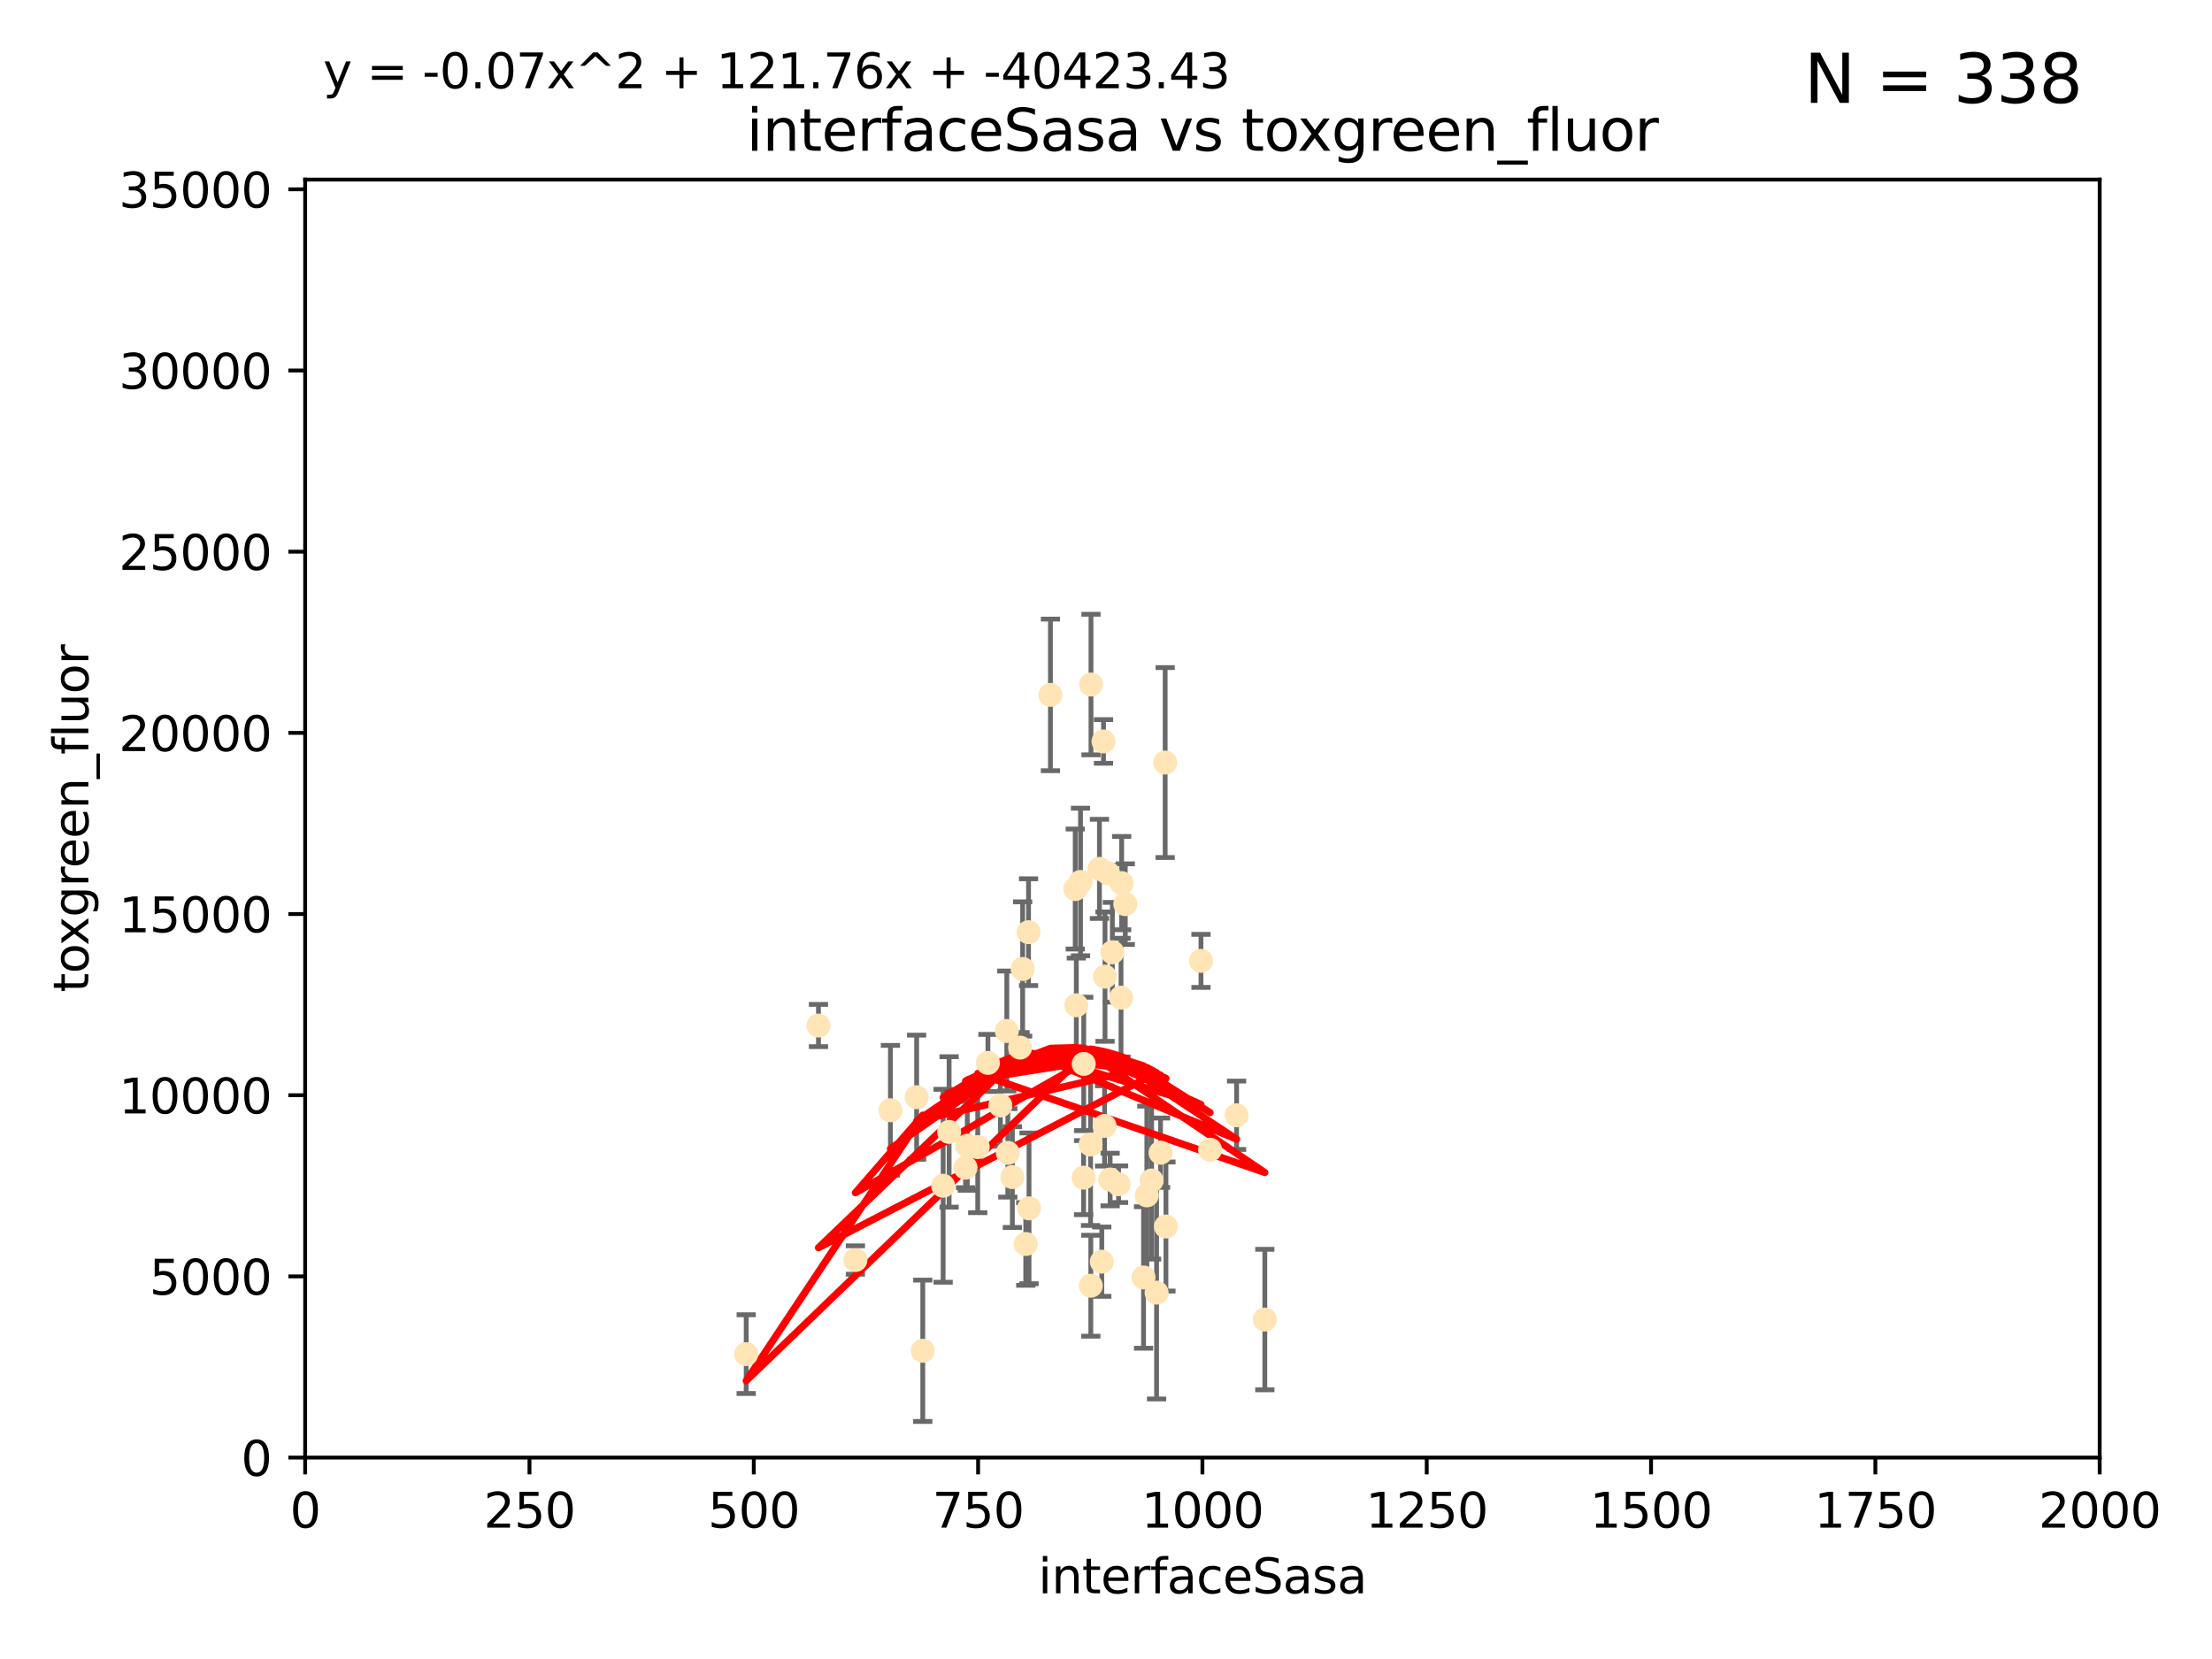 <?xml version="1.0" encoding="utf-8" standalone="no"?>
<!DOCTYPE svg PUBLIC "-//W3C//DTD SVG 1.1//EN"
  "http://www.w3.org/Graphics/SVG/1.1/DTD/svg11.dtd">
<svg xmlns:xlink="http://www.w3.org/1999/xlink" width="460.8pt" height="345.6pt" viewBox="0 0 460.8 345.6" xmlns="http://www.w3.org/2000/svg" version="1.1">
 <defs>
  <style type="text/css">*{stroke-linejoin: round; stroke-linecap: butt}</style>
 </defs>
 <g id="figure_1">
  <g id="patch_1">
   <path d="M 0 345.6 
L 460.8 345.6 
L 460.8 0 
L 0 0 
z
" style="fill: #ffffff"/>
  </g>
  <g id="axes_1">
   <g id="patch_2">
    <path d="M 63.571 303.64 
L 437.4 303.64 
L 437.4 37.411 
L 63.571 37.411 
z
" style="fill: #ffffff"/>
   </g>
   <g id="PathCollection_1">
    <defs>
     <path id="m2202c7ba1e" d="M 0 1.118 
C 0.297 1.118 0.581 1 0.791 0.791 
C 1 0.581 1.118 0.297 1.118 0 
C 1.118 -0.297 1 -0.581 0.791 -0.791 
C 0.581 -1 0.297 -1.118 0 -1.118 
C -0.297 -1.118 -0.581 -1 -0.791 -0.791 
C -1 -0.581 -1.118 -0.297 -1.118 0 
C -1.118 0.297 -1 0.581 -0.791 0.791 
C -0.581 1 -0.297 1.118 0 1.118 
z
" style="stroke: #ffe4b5"/>
    </defs>
    <g clip-path="url(#pccb3dacac8)">
     <use xlink:href="#m2202c7ba1e" x="234.418" y="188.351" style="fill: #ffe4b5; stroke: #ffe4b5"/>
     <use xlink:href="#m2202c7ba1e" x="227.273" y="142.599" style="fill: #ffe4b5; stroke: #ffe4b5"/>
     <use xlink:href="#m2202c7ba1e" x="229.035" y="181.005" style="fill: #ffe4b5; stroke: #ffe4b5"/>
     <use xlink:href="#m2202c7ba1e" x="201.505" y="238.693" style="fill: #ffe4b5; stroke: #ffe4b5"/>
     <use xlink:href="#m2202c7ba1e" x="218.826" y="144.756" style="fill: #ffe4b5; stroke: #ffe4b5"/>
     <use xlink:href="#m2202c7ba1e" x="224.217" y="209.418" style="fill: #ffe4b5; stroke: #ffe4b5"/>
     <use xlink:href="#m2202c7ba1e" x="250.185" y="200.169" style="fill: #ffe4b5; stroke: #ffe4b5"/>
     <use xlink:href="#m2202c7ba1e" x="214.263" y="194.192" style="fill: #ffe4b5; stroke: #ffe4b5"/>
     <use xlink:href="#m2202c7ba1e" x="257.603" y="232.333" style="fill: #ffe4b5; stroke: #ffe4b5"/>
     <use xlink:href="#m2202c7ba1e" x="230.103" y="234.551" style="fill: #ffe4b5; stroke: #ffe4b5"/>
     <use xlink:href="#m2202c7ba1e" x="233.018" y="246.695" style="fill: #ffe4b5; stroke: #ffe4b5"/>
     <use xlink:href="#m2202c7ba1e" x="252.078" y="239.511" style="fill: #ffe4b5; stroke: #ffe4b5"/>
     <use xlink:href="#m2202c7ba1e" x="233.663" y="183.971" style="fill: #ffe4b5; stroke: #ffe4b5"/>
     <use xlink:href="#m2202c7ba1e" x="233.529" y="207.828" style="fill: #ffe4b5; stroke: #ffe4b5"/>
     <use xlink:href="#m2202c7ba1e" x="201.142" y="243.244" style="fill: #ffe4b5; stroke: #ffe4b5"/>
     <use xlink:href="#m2202c7ba1e" x="213.034" y="201.857" style="fill: #ffe4b5; stroke: #ffe4b5"/>
     <use xlink:href="#m2202c7ba1e" x="230.194" y="203.455" style="fill: #ffe4b5; stroke: #ffe4b5"/>
     <use xlink:href="#m2202c7ba1e" x="223.991" y="185.203" style="fill: #ffe4b5; stroke: #ffe4b5"/>
     <use xlink:href="#m2202c7ba1e" x="231.725" y="198.375" style="fill: #ffe4b5; stroke: #ffe4b5"/>
     <use xlink:href="#m2202c7ba1e" x="229.523" y="262.829" style="fill: #ffe4b5; stroke: #ffe4b5"/>
     <use xlink:href="#m2202c7ba1e" x="231.261" y="245.717" style="fill: #ffe4b5; stroke: #ffe4b5"/>
     <use xlink:href="#m2202c7ba1e" x="205.802" y="221.426" style="fill: #ffe4b5; stroke: #ffe4b5"/>
     <use xlink:href="#m2202c7ba1e" x="227.235" y="267.838" style="fill: #ffe4b5; stroke: #ffe4b5"/>
     <use xlink:href="#m2202c7ba1e" x="238.224" y="266.121" style="fill: #ffe4b5; stroke: #ffe4b5"/>
     <use xlink:href="#m2202c7ba1e" x="208.394" y="230.287" style="fill: #ffe4b5; stroke: #ffe4b5"/>
     <use xlink:href="#m2202c7ba1e" x="209.946" y="240.165" style="fill: #ffe4b5; stroke: #ffe4b5"/>
     <use xlink:href="#m2202c7ba1e" x="210.895" y="245.207" style="fill: #ffe4b5; stroke: #ffe4b5"/>
     <use xlink:href="#m2202c7ba1e" x="239.906" y="245.916" style="fill: #ffe4b5; stroke: #ffe4b5"/>
     <use xlink:href="#m2202c7ba1e" x="225.761" y="221.632" style="fill: #ffe4b5; stroke: #ffe4b5"/>
     <use xlink:href="#m2202c7ba1e" x="225.736" y="245.328" style="fill: #ffe4b5; stroke: #ffe4b5"/>
     <use xlink:href="#m2202c7ba1e" x="241.762" y="240.133" style="fill: #ffe4b5; stroke: #ffe4b5"/>
     <use xlink:href="#m2202c7ba1e" x="213.686" y="259.145" style="fill: #ffe4b5; stroke: #ffe4b5"/>
     <use xlink:href="#m2202c7ba1e" x="185.494" y="231.288" style="fill: #ffe4b5; stroke: #ffe4b5"/>
     <use xlink:href="#m2202c7ba1e" x="214.363" y="251.723" style="fill: #ffe4b5; stroke: #ffe4b5"/>
     <use xlink:href="#m2202c7ba1e" x="196.473" y="247.017" style="fill: #ffe4b5; stroke: #ffe4b5"/>
     <use xlink:href="#m2202c7ba1e" x="209.736" y="214.773" style="fill: #ffe4b5; stroke: #ffe4b5"/>
     <use xlink:href="#m2202c7ba1e" x="190.948" y="228.569" style="fill: #ffe4b5; stroke: #ffe4b5"/>
     <use xlink:href="#m2202c7ba1e" x="238.906" y="249.018" style="fill: #ffe4b5; stroke: #ffe4b5"/>
     <use xlink:href="#m2202c7ba1e" x="240.938" y="269.281" style="fill: #ffe4b5; stroke: #ffe4b5"/>
     <use xlink:href="#m2202c7ba1e" x="170.501" y="213.635" style="fill: #ffe4b5; stroke: #ffe4b5"/>
     <use xlink:href="#m2202c7ba1e" x="212.497" y="218.233" style="fill: #ffe4b5; stroke: #ffe4b5"/>
     <use xlink:href="#m2202c7ba1e" x="230.837" y="181.932" style="fill: #ffe4b5; stroke: #ffe4b5"/>
     <use xlink:href="#m2202c7ba1e" x="242.888" y="255.506" style="fill: #ffe4b5; stroke: #ffe4b5"/>
     <use xlink:href="#m2202c7ba1e" x="242.725" y="158.854" style="fill: #ffe4b5; stroke: #ffe4b5"/>
     <use xlink:href="#m2202c7ba1e" x="227.185" y="238.425" style="fill: #ffe4b5; stroke: #ffe4b5"/>
     <use xlink:href="#m2202c7ba1e" x="155.445" y="282.089" style="fill: #ffe4b5; stroke: #ffe4b5"/>
     <use xlink:href="#m2202c7ba1e" x="192.23" y="281.39" style="fill: #ffe4b5; stroke: #ffe4b5"/>
     <use xlink:href="#m2202c7ba1e" x="178.196" y="262.484" style="fill: #ffe4b5; stroke: #ffe4b5"/>
     <use xlink:href="#m2202c7ba1e" x="229.88" y="154.454" style="fill: #ffe4b5; stroke: #ffe4b5"/>
     <use xlink:href="#m2202c7ba1e" x="203.677" y="238.955" style="fill: #ffe4b5; stroke: #ffe4b5"/>
     <use xlink:href="#m2202c7ba1e" x="263.486" y="274.889" style="fill: #ffe4b5; stroke: #ffe4b5"/>
     <use xlink:href="#m2202c7ba1e" x="225.09" y="183.73" style="fill: #ffe4b5; stroke: #ffe4b5"/>
     <use xlink:href="#m2202c7ba1e" x="197.716" y="235.8" style="fill: #ffe4b5; stroke: #ffe4b5"/>
    </g>
   </g>
   <g id="matplotlib.axis_1">
    <g id="xtick_1">
     <g id="line2d_1">
      <defs>
       <path id="mf54e6c7d65" d="M 0 0 
L 0 3.5 
" style="stroke: #000000; stroke-width: 0.8"/>
      </defs>
      <g>
       <use xlink:href="#mf54e6c7d65" x="63.571" y="303.64" style="stroke: #000000; stroke-width: 0.8"/>
      </g>
     </g>
     <g id="text_1">
      <!-- 0 -->
      <g transform="translate(60.39 318.238)scale(0.1 -0.1)">
       <defs>
        <path id="DejaVuSans-30" d="M 2034 4250 
Q 1547 4250 1301 3770 
Q 1056 3291 1056 2328 
Q 1056 1369 1301 889 
Q 1547 409 2034 409 
Q 2525 409 2770 889 
Q 3016 1369 3016 2328 
Q 3016 3291 2770 3770 
Q 2525 4250 2034 4250 
z
M 2034 4750 
Q 2819 4750 3233 4129 
Q 3647 3509 3647 2328 
Q 3647 1150 3233 529 
Q 2819 -91 2034 -91 
Q 1250 -91 836 529 
Q 422 1150 422 2328 
Q 422 3509 836 4129 
Q 1250 4750 2034 4750 
z
" transform="scale(0.016)"/>
       </defs>
       <use xlink:href="#DejaVuSans-30"/>
      </g>
     </g>
    </g>
    <g id="xtick_2">
     <g id="line2d_2">
      <g>
       <use xlink:href="#mf54e6c7d65" x="110.3" y="303.64" style="stroke: #000000; stroke-width: 0.8"/>
      </g>
     </g>
     <g id="text_2">
      <!-- 250 -->
      <g transform="translate(100.756 318.238)scale(0.1 -0.1)">
       <defs>
        <path id="DejaVuSans-32" d="M 1228 531 
L 3431 531 
L 3431 0 
L 469 0 
L 469 531 
Q 828 903 1448 1529 
Q 2069 2156 2228 2338 
Q 2531 2678 2651 2914 
Q 2772 3150 2772 3378 
Q 2772 3750 2511 3984 
Q 2250 4219 1831 4219 
Q 1534 4219 1204 4116 
Q 875 4013 500 3803 
L 500 4441 
Q 881 4594 1212 4672 
Q 1544 4750 1819 4750 
Q 2544 4750 2975 4387 
Q 3406 4025 3406 3419 
Q 3406 3131 3298 2873 
Q 3191 2616 2906 2266 
Q 2828 2175 2409 1742 
Q 1991 1309 1228 531 
z
" transform="scale(0.016)"/>
        <path id="DejaVuSans-35" d="M 691 4666 
L 3169 4666 
L 3169 4134 
L 1269 4134 
L 1269 2991 
Q 1406 3038 1543 3061 
Q 1681 3084 1819 3084 
Q 2600 3084 3056 2656 
Q 3513 2228 3513 1497 
Q 3513 744 3044 326 
Q 2575 -91 1722 -91 
Q 1428 -91 1123 -41 
Q 819 9 494 109 
L 494 744 
Q 775 591 1075 516 
Q 1375 441 1709 441 
Q 2250 441 2565 725 
Q 2881 1009 2881 1497 
Q 2881 1984 2565 2268 
Q 2250 2553 1709 2553 
Q 1456 2553 1204 2497 
Q 953 2441 691 2322 
L 691 4666 
z
" transform="scale(0.016)"/>
       </defs>
       <use xlink:href="#DejaVuSans-32"/>
       <use xlink:href="#DejaVuSans-35" x="63.623"/>
       <use xlink:href="#DejaVuSans-30" x="127.246"/>
      </g>
     </g>
    </g>
    <g id="xtick_3">
     <g id="line2d_3">
      <g>
       <use xlink:href="#mf54e6c7d65" x="157.028" y="303.64" style="stroke: #000000; stroke-width: 0.8"/>
      </g>
     </g>
     <g id="text_3">
      <!-- 500 -->
      <g transform="translate(147.485 318.238)scale(0.1 -0.1)">
       <use xlink:href="#DejaVuSans-35"/>
       <use xlink:href="#DejaVuSans-30" x="63.623"/>
       <use xlink:href="#DejaVuSans-30" x="127.246"/>
      </g>
     </g>
    </g>
    <g id="xtick_4">
     <g id="line2d_4">
      <g>
       <use xlink:href="#mf54e6c7d65" x="203.757" y="303.64" style="stroke: #000000; stroke-width: 0.8"/>
      </g>
     </g>
     <g id="text_4">
      <!-- 750 -->
      <g transform="translate(194.213 318.238)scale(0.1 -0.1)">
       <defs>
        <path id="DejaVuSans-37" d="M 525 4666 
L 3525 4666 
L 3525 4397 
L 1831 0 
L 1172 0 
L 2766 4134 
L 525 4134 
L 525 4666 
z
" transform="scale(0.016)"/>
       </defs>
       <use xlink:href="#DejaVuSans-37"/>
       <use xlink:href="#DejaVuSans-35" x="63.623"/>
       <use xlink:href="#DejaVuSans-30" x="127.246"/>
      </g>
     </g>
    </g>
    <g id="xtick_5">
     <g id="line2d_5">
      <g>
       <use xlink:href="#mf54e6c7d65" x="250.486" y="303.64" style="stroke: #000000; stroke-width: 0.8"/>
      </g>
     </g>
     <g id="text_5">
      <!-- 1000 -->
      <g transform="translate(237.761 318.238)scale(0.1 -0.1)">
       <defs>
        <path id="DejaVuSans-31" d="M 794 531 
L 1825 531 
L 1825 4091 
L 703 3866 
L 703 4441 
L 1819 4666 
L 2450 4666 
L 2450 531 
L 3481 531 
L 3481 0 
L 794 0 
L 794 531 
z
" transform="scale(0.016)"/>
       </defs>
       <use xlink:href="#DejaVuSans-31"/>
       <use xlink:href="#DejaVuSans-30" x="63.623"/>
       <use xlink:href="#DejaVuSans-30" x="127.246"/>
       <use xlink:href="#DejaVuSans-30" x="190.869"/>
      </g>
     </g>
    </g>
    <g id="xtick_6">
     <g id="line2d_6">
      <g>
       <use xlink:href="#mf54e6c7d65" x="297.214" y="303.64" style="stroke: #000000; stroke-width: 0.8"/>
      </g>
     </g>
     <g id="text_6">
      <!-- 1250 -->
      <g transform="translate(284.489 318.238)scale(0.1 -0.1)">
       <use xlink:href="#DejaVuSans-31"/>
       <use xlink:href="#DejaVuSans-32" x="63.623"/>
       <use xlink:href="#DejaVuSans-35" x="127.246"/>
       <use xlink:href="#DejaVuSans-30" x="190.869"/>
      </g>
     </g>
    </g>
    <g id="xtick_7">
     <g id="line2d_7">
      <g>
       <use xlink:href="#mf54e6c7d65" x="343.943" y="303.64" style="stroke: #000000; stroke-width: 0.8"/>
      </g>
     </g>
     <g id="text_7">
      <!-- 1500 -->
      <g transform="translate(331.218 318.238)scale(0.1 -0.1)">
       <use xlink:href="#DejaVuSans-31"/>
       <use xlink:href="#DejaVuSans-35" x="63.623"/>
       <use xlink:href="#DejaVuSans-30" x="127.246"/>
       <use xlink:href="#DejaVuSans-30" x="190.869"/>
      </g>
     </g>
    </g>
    <g id="xtick_8">
     <g id="line2d_8">
      <g>
       <use xlink:href="#mf54e6c7d65" x="390.671" y="303.64" style="stroke: #000000; stroke-width: 0.8"/>
      </g>
     </g>
     <g id="text_8">
      <!-- 1750 -->
      <g transform="translate(377.946 318.238)scale(0.1 -0.1)">
       <use xlink:href="#DejaVuSans-31"/>
       <use xlink:href="#DejaVuSans-37" x="63.623"/>
       <use xlink:href="#DejaVuSans-35" x="127.246"/>
       <use xlink:href="#DejaVuSans-30" x="190.869"/>
      </g>
     </g>
    </g>
    <g id="xtick_9">
     <g id="line2d_9">
      <g>
       <use xlink:href="#mf54e6c7d65" x="437.4" y="303.64" style="stroke: #000000; stroke-width: 0.8"/>
      </g>
     </g>
     <g id="text_9">
      <!-- 2000 -->
      <g transform="translate(424.675 318.238)scale(0.1 -0.1)">
       <use xlink:href="#DejaVuSans-32"/>
       <use xlink:href="#DejaVuSans-30" x="63.623"/>
       <use xlink:href="#DejaVuSans-30" x="127.246"/>
       <use xlink:href="#DejaVuSans-30" x="190.869"/>
      </g>
     </g>
    </g>
    <g id="text_10">
     <!-- interfaceSasa -->
     <g transform="translate(216.279 331.917)scale(0.1 -0.1)">
      <defs>
       <path id="DejaVuSans-69" d="M 603 3500 
L 1178 3500 
L 1178 0 
L 603 0 
L 603 3500 
z
M 603 4863 
L 1178 4863 
L 1178 4134 
L 603 4134 
L 603 4863 
z
" transform="scale(0.016)"/>
       <path id="DejaVuSans-6e" d="M 3513 2113 
L 3513 0 
L 2938 0 
L 2938 2094 
Q 2938 2591 2744 2837 
Q 2550 3084 2163 3084 
Q 1697 3084 1428 2787 
Q 1159 2491 1159 1978 
L 1159 0 
L 581 0 
L 581 3500 
L 1159 3500 
L 1159 2956 
Q 1366 3272 1645 3428 
Q 1925 3584 2291 3584 
Q 2894 3584 3203 3211 
Q 3513 2838 3513 2113 
z
" transform="scale(0.016)"/>
       <path id="DejaVuSans-74" d="M 1172 4494 
L 1172 3500 
L 2356 3500 
L 2356 3053 
L 1172 3053 
L 1172 1153 
Q 1172 725 1289 603 
Q 1406 481 1766 481 
L 2356 481 
L 2356 0 
L 1766 0 
Q 1100 0 847 248 
Q 594 497 594 1153 
L 594 3053 
L 172 3053 
L 172 3500 
L 594 3500 
L 594 4494 
L 1172 4494 
z
" transform="scale(0.016)"/>
       <path id="DejaVuSans-65" d="M 3597 1894 
L 3597 1613 
L 953 1613 
Q 991 1019 1311 708 
Q 1631 397 2203 397 
Q 2534 397 2845 478 
Q 3156 559 3463 722 
L 3463 178 
Q 3153 47 2828 -22 
Q 2503 -91 2169 -91 
Q 1331 -91 842 396 
Q 353 884 353 1716 
Q 353 2575 817 3079 
Q 1281 3584 2069 3584 
Q 2775 3584 3186 3129 
Q 3597 2675 3597 1894 
z
M 3022 2063 
Q 3016 2534 2758 2815 
Q 2500 3097 2075 3097 
Q 1594 3097 1305 2825 
Q 1016 2553 972 2059 
L 3022 2063 
z
" transform="scale(0.016)"/>
       <path id="DejaVuSans-72" d="M 2631 2963 
Q 2534 3019 2420 3045 
Q 2306 3072 2169 3072 
Q 1681 3072 1420 2755 
Q 1159 2438 1159 1844 
L 1159 0 
L 581 0 
L 581 3500 
L 1159 3500 
L 1159 2956 
Q 1341 3275 1631 3429 
Q 1922 3584 2338 3584 
Q 2397 3584 2469 3576 
Q 2541 3569 2628 3553 
L 2631 2963 
z
" transform="scale(0.016)"/>
       <path id="DejaVuSans-66" d="M 2375 4863 
L 2375 4384 
L 1825 4384 
Q 1516 4384 1395 4259 
Q 1275 4134 1275 3809 
L 1275 3500 
L 2222 3500 
L 2222 3053 
L 1275 3053 
L 1275 0 
L 697 0 
L 697 3053 
L 147 3053 
L 147 3500 
L 697 3500 
L 697 3744 
Q 697 4328 969 4595 
Q 1241 4863 1831 4863 
L 2375 4863 
z
" transform="scale(0.016)"/>
       <path id="DejaVuSans-61" d="M 2194 1759 
Q 1497 1759 1228 1600 
Q 959 1441 959 1056 
Q 959 750 1161 570 
Q 1363 391 1709 391 
Q 2188 391 2477 730 
Q 2766 1069 2766 1631 
L 2766 1759 
L 2194 1759 
z
M 3341 1997 
L 3341 0 
L 2766 0 
L 2766 531 
Q 2569 213 2275 61 
Q 1981 -91 1556 -91 
Q 1019 -91 701 211 
Q 384 513 384 1019 
Q 384 1609 779 1909 
Q 1175 2209 1959 2209 
L 2766 2209 
L 2766 2266 
Q 2766 2663 2505 2880 
Q 2244 3097 1772 3097 
Q 1472 3097 1187 3025 
Q 903 2953 641 2809 
L 641 3341 
Q 956 3463 1253 3523 
Q 1550 3584 1831 3584 
Q 2591 3584 2966 3190 
Q 3341 2797 3341 1997 
z
" transform="scale(0.016)"/>
       <path id="DejaVuSans-63" d="M 3122 3366 
L 3122 2828 
Q 2878 2963 2633 3030 
Q 2388 3097 2138 3097 
Q 1578 3097 1268 2742 
Q 959 2388 959 1747 
Q 959 1106 1268 751 
Q 1578 397 2138 397 
Q 2388 397 2633 464 
Q 2878 531 3122 666 
L 3122 134 
Q 2881 22 2623 -34 
Q 2366 -91 2075 -91 
Q 1284 -91 818 406 
Q 353 903 353 1747 
Q 353 2603 823 3093 
Q 1294 3584 2113 3584 
Q 2378 3584 2631 3529 
Q 2884 3475 3122 3366 
z
" transform="scale(0.016)"/>
       <path id="DejaVuSans-53" d="M 3425 4513 
L 3425 3897 
Q 3066 4069 2747 4153 
Q 2428 4238 2131 4238 
Q 1616 4238 1336 4038 
Q 1056 3838 1056 3469 
Q 1056 3159 1242 3001 
Q 1428 2844 1947 2747 
L 2328 2669 
Q 3034 2534 3370 2195 
Q 3706 1856 3706 1288 
Q 3706 609 3251 259 
Q 2797 -91 1919 -91 
Q 1588 -91 1214 -16 
Q 841 59 441 206 
L 441 856 
Q 825 641 1194 531 
Q 1563 422 1919 422 
Q 2459 422 2753 634 
Q 3047 847 3047 1241 
Q 3047 1584 2836 1778 
Q 2625 1972 2144 2069 
L 1759 2144 
Q 1053 2284 737 2584 
Q 422 2884 422 3419 
Q 422 4038 858 4394 
Q 1294 4750 2059 4750 
Q 2388 4750 2728 4690 
Q 3069 4631 3425 4513 
z
" transform="scale(0.016)"/>
       <path id="DejaVuSans-73" d="M 2834 3397 
L 2834 2853 
Q 2591 2978 2328 3040 
Q 2066 3103 1784 3103 
Q 1356 3103 1142 2972 
Q 928 2841 928 2578 
Q 928 2378 1081 2264 
Q 1234 2150 1697 2047 
L 1894 2003 
Q 2506 1872 2764 1633 
Q 3022 1394 3022 966 
Q 3022 478 2636 193 
Q 2250 -91 1575 -91 
Q 1294 -91 989 -36 
Q 684 19 347 128 
L 347 722 
Q 666 556 975 473 
Q 1284 391 1588 391 
Q 1994 391 2212 530 
Q 2431 669 2431 922 
Q 2431 1156 2273 1281 
Q 2116 1406 1581 1522 
L 1381 1569 
Q 847 1681 609 1914 
Q 372 2147 372 2553 
Q 372 3047 722 3315 
Q 1072 3584 1716 3584 
Q 2034 3584 2315 3537 
Q 2597 3491 2834 3397 
z
" transform="scale(0.016)"/>
      </defs>
      <use xlink:href="#DejaVuSans-69"/>
      <use xlink:href="#DejaVuSans-6e" x="27.783"/>
      <use xlink:href="#DejaVuSans-74" x="91.162"/>
      <use xlink:href="#DejaVuSans-65" x="130.371"/>
      <use xlink:href="#DejaVuSans-72" x="191.895"/>
      <use xlink:href="#DejaVuSans-66" x="233.008"/>
      <use xlink:href="#DejaVuSans-61" x="268.213"/>
      <use xlink:href="#DejaVuSans-63" x="329.492"/>
      <use xlink:href="#DejaVuSans-65" x="384.473"/>
      <use xlink:href="#DejaVuSans-53" x="445.996"/>
      <use xlink:href="#DejaVuSans-61" x="509.473"/>
      <use xlink:href="#DejaVuSans-73" x="570.752"/>
      <use xlink:href="#DejaVuSans-61" x="622.852"/>
     </g>
    </g>
   </g>
   <g id="matplotlib.axis_2">
    <g id="ytick_1">
     <g id="line2d_10">
      <defs>
       <path id="m85049c632a" d="M 0 0 
L -3.5 0 
" style="stroke: #000000; stroke-width: 0.8"/>
      </defs>
      <g>
       <use xlink:href="#m85049c632a" x="63.571" y="303.64" style="stroke: #000000; stroke-width: 0.8"/>
      </g>
     </g>
     <g id="text_11">
      <!-- 0 -->
      <g transform="translate(50.209 307.439)scale(0.1 -0.1)">
       <use xlink:href="#DejaVuSans-30"/>
      </g>
     </g>
    </g>
    <g id="ytick_2">
     <g id="line2d_11">
      <g>
       <use xlink:href="#m85049c632a" x="63.571" y="265.897" style="stroke: #000000; stroke-width: 0.8"/>
      </g>
     </g>
     <g id="text_12">
      <!-- 5000 -->
      <g transform="translate(31.121 269.696)scale(0.1 -0.1)">
       <use xlink:href="#DejaVuSans-35"/>
       <use xlink:href="#DejaVuSans-30" x="63.623"/>
       <use xlink:href="#DejaVuSans-30" x="127.246"/>
       <use xlink:href="#DejaVuSans-30" x="190.869"/>
      </g>
     </g>
    </g>
    <g id="ytick_3">
     <g id="line2d_12">
      <g>
       <use xlink:href="#m85049c632a" x="63.571" y="228.154" style="stroke: #000000; stroke-width: 0.8"/>
      </g>
     </g>
     <g id="text_13">
      <!-- 10000 -->
      <g transform="translate(24.759 231.953)scale(0.1 -0.1)">
       <use xlink:href="#DejaVuSans-31"/>
       <use xlink:href="#DejaVuSans-30" x="63.623"/>
       <use xlink:href="#DejaVuSans-30" x="127.246"/>
       <use xlink:href="#DejaVuSans-30" x="190.869"/>
       <use xlink:href="#DejaVuSans-30" x="254.492"/>
      </g>
     </g>
    </g>
    <g id="ytick_4">
     <g id="line2d_13">
      <g>
       <use xlink:href="#m85049c632a" x="63.571" y="190.411" style="stroke: #000000; stroke-width: 0.8"/>
      </g>
     </g>
     <g id="text_14">
      <!-- 15000 -->
      <g transform="translate(24.759 194.21)scale(0.1 -0.1)">
       <use xlink:href="#DejaVuSans-31"/>
       <use xlink:href="#DejaVuSans-35" x="63.623"/>
       <use xlink:href="#DejaVuSans-30" x="127.246"/>
       <use xlink:href="#DejaVuSans-30" x="190.869"/>
       <use xlink:href="#DejaVuSans-30" x="254.492"/>
      </g>
     </g>
    </g>
    <g id="ytick_5">
     <g id="line2d_14">
      <g>
       <use xlink:href="#m85049c632a" x="63.571" y="152.668" style="stroke: #000000; stroke-width: 0.8"/>
      </g>
     </g>
     <g id="text_15">
      <!-- 20000 -->
      <g transform="translate(24.759 156.467)scale(0.1 -0.1)">
       <use xlink:href="#DejaVuSans-32"/>
       <use xlink:href="#DejaVuSans-30" x="63.623"/>
       <use xlink:href="#DejaVuSans-30" x="127.246"/>
       <use xlink:href="#DejaVuSans-30" x="190.869"/>
       <use xlink:href="#DejaVuSans-30" x="254.492"/>
      </g>
     </g>
    </g>
    <g id="ytick_6">
     <g id="line2d_15">
      <g>
       <use xlink:href="#m85049c632a" x="63.571" y="114.925" style="stroke: #000000; stroke-width: 0.8"/>
      </g>
     </g>
     <g id="text_16">
      <!-- 25000 -->
      <g transform="translate(24.759 118.724)scale(0.1 -0.1)">
       <use xlink:href="#DejaVuSans-32"/>
       <use xlink:href="#DejaVuSans-35" x="63.623"/>
       <use xlink:href="#DejaVuSans-30" x="127.246"/>
       <use xlink:href="#DejaVuSans-30" x="190.869"/>
       <use xlink:href="#DejaVuSans-30" x="254.492"/>
      </g>
     </g>
    </g>
    <g id="ytick_7">
     <g id="line2d_16">
      <g>
       <use xlink:href="#m85049c632a" x="63.571" y="77.181" style="stroke: #000000; stroke-width: 0.8"/>
      </g>
     </g>
     <g id="text_17">
      <!-- 30000 -->
      <g transform="translate(24.759 80.981)scale(0.1 -0.1)">
       <defs>
        <path id="DejaVuSans-33" d="M 2597 2516 
Q 3050 2419 3304 2112 
Q 3559 1806 3559 1356 
Q 3559 666 3084 287 
Q 2609 -91 1734 -91 
Q 1441 -91 1130 -33 
Q 819 25 488 141 
L 488 750 
Q 750 597 1062 519 
Q 1375 441 1716 441 
Q 2309 441 2620 675 
Q 2931 909 2931 1356 
Q 2931 1769 2642 2001 
Q 2353 2234 1838 2234 
L 1294 2234 
L 1294 2753 
L 1863 2753 
Q 2328 2753 2575 2939 
Q 2822 3125 2822 3475 
Q 2822 3834 2567 4026 
Q 2313 4219 1838 4219 
Q 1578 4219 1281 4162 
Q 984 4106 628 3988 
L 628 4550 
Q 988 4650 1302 4700 
Q 1616 4750 1894 4750 
Q 2613 4750 3031 4423 
Q 3450 4097 3450 3541 
Q 3450 3153 3228 2886 
Q 3006 2619 2597 2516 
z
" transform="scale(0.016)"/>
       </defs>
       <use xlink:href="#DejaVuSans-33"/>
       <use xlink:href="#DejaVuSans-30" x="63.623"/>
       <use xlink:href="#DejaVuSans-30" x="127.246"/>
       <use xlink:href="#DejaVuSans-30" x="190.869"/>
       <use xlink:href="#DejaVuSans-30" x="254.492"/>
      </g>
     </g>
    </g>
    <g id="ytick_8">
     <g id="line2d_17">
      <g>
       <use xlink:href="#m85049c632a" x="63.571" y="39.438" style="stroke: #000000; stroke-width: 0.8"/>
      </g>
     </g>
     <g id="text_18">
      <!-- 35000 -->
      <g transform="translate(24.759 43.238)scale(0.1 -0.1)">
       <use xlink:href="#DejaVuSans-33"/>
       <use xlink:href="#DejaVuSans-35" x="63.623"/>
       <use xlink:href="#DejaVuSans-30" x="127.246"/>
       <use xlink:href="#DejaVuSans-30" x="190.869"/>
       <use xlink:href="#DejaVuSans-30" x="254.492"/>
      </g>
     </g>
    </g>
    <g id="text_19">
     <!-- toxgreen_fluor -->
     <g transform="translate(18.401 206.72)rotate(-90)scale(0.1 -0.1)">
      <defs>
       <path id="DejaVuSans-6f" d="M 1959 3097 
Q 1497 3097 1228 2736 
Q 959 2375 959 1747 
Q 959 1119 1226 758 
Q 1494 397 1959 397 
Q 2419 397 2687 759 
Q 2956 1122 2956 1747 
Q 2956 2369 2687 2733 
Q 2419 3097 1959 3097 
z
M 1959 3584 
Q 2709 3584 3137 3096 
Q 3566 2609 3566 1747 
Q 3566 888 3137 398 
Q 2709 -91 1959 -91 
Q 1206 -91 779 398 
Q 353 888 353 1747 
Q 353 2609 779 3096 
Q 1206 3584 1959 3584 
z
" transform="scale(0.016)"/>
       <path id="DejaVuSans-78" d="M 3513 3500 
L 2247 1797 
L 3578 0 
L 2900 0 
L 1881 1375 
L 863 0 
L 184 0 
L 1544 1831 
L 300 3500 
L 978 3500 
L 1906 2253 
L 2834 3500 
L 3513 3500 
z
" transform="scale(0.016)"/>
       <path id="DejaVuSans-67" d="M 2906 1791 
Q 2906 2416 2648 2759 
Q 2391 3103 1925 3103 
Q 1463 3103 1205 2759 
Q 947 2416 947 1791 
Q 947 1169 1205 825 
Q 1463 481 1925 481 
Q 2391 481 2648 825 
Q 2906 1169 2906 1791 
z
M 3481 434 
Q 3481 -459 3084 -895 
Q 2688 -1331 1869 -1331 
Q 1566 -1331 1297 -1286 
Q 1028 -1241 775 -1147 
L 775 -588 
Q 1028 -725 1275 -790 
Q 1522 -856 1778 -856 
Q 2344 -856 2625 -561 
Q 2906 -266 2906 331 
L 2906 616 
Q 2728 306 2450 153 
Q 2172 0 1784 0 
Q 1141 0 747 490 
Q 353 981 353 1791 
Q 353 2603 747 3093 
Q 1141 3584 1784 3584 
Q 2172 3584 2450 3431 
Q 2728 3278 2906 2969 
L 2906 3500 
L 3481 3500 
L 3481 434 
z
" transform="scale(0.016)"/>
       <path id="DejaVuSans-5f" d="M 3263 -1063 
L 3263 -1509 
L -63 -1509 
L -63 -1063 
L 3263 -1063 
z
" transform="scale(0.016)"/>
       <path id="DejaVuSans-6c" d="M 603 4863 
L 1178 4863 
L 1178 0 
L 603 0 
L 603 4863 
z
" transform="scale(0.016)"/>
       <path id="DejaVuSans-75" d="M 544 1381 
L 544 3500 
L 1119 3500 
L 1119 1403 
Q 1119 906 1312 657 
Q 1506 409 1894 409 
Q 2359 409 2629 706 
Q 2900 1003 2900 1516 
L 2900 3500 
L 3475 3500 
L 3475 0 
L 2900 0 
L 2900 538 
Q 2691 219 2414 64 
Q 2138 -91 1772 -91 
Q 1169 -91 856 284 
Q 544 659 544 1381 
z
M 1991 3584 
L 1991 3584 
z
" transform="scale(0.016)"/>
      </defs>
      <use xlink:href="#DejaVuSans-74"/>
      <use xlink:href="#DejaVuSans-6f" x="39.209"/>
      <use xlink:href="#DejaVuSans-78" x="97.266"/>
      <use xlink:href="#DejaVuSans-67" x="156.445"/>
      <use xlink:href="#DejaVuSans-72" x="219.922"/>
      <use xlink:href="#DejaVuSans-65" x="258.785"/>
      <use xlink:href="#DejaVuSans-65" x="320.309"/>
      <use xlink:href="#DejaVuSans-6e" x="381.832"/>
      <use xlink:href="#DejaVuSans-5f" x="445.211"/>
      <use xlink:href="#DejaVuSans-66" x="495.211"/>
      <use xlink:href="#DejaVuSans-6c" x="530.416"/>
      <use xlink:href="#DejaVuSans-75" x="558.199"/>
      <use xlink:href="#DejaVuSans-6f" x="621.578"/>
      <use xlink:href="#DejaVuSans-72" x="682.76"/>
     </g>
    </g>
   </g>
   <g id="LineCollection_1">
    <path d="M 234.418 196.752 
L 234.418 179.949 
" clip-path="url(#pccb3dacac8)" style="fill: none; stroke: #696969"/>
    <path d="M 227.273 157.242 
L 227.273 127.957 
" clip-path="url(#pccb3dacac8)" style="fill: none; stroke: #696969"/>
    <path d="M 229.035 191.334 
L 229.035 170.675 
" clip-path="url(#pccb3dacac8)" style="fill: none; stroke: #696969"/>
    <path d="M 201.505 247.946 
L 201.505 229.44 
" clip-path="url(#pccb3dacac8)" style="fill: none; stroke: #696969"/>
    <path d="M 218.826 160.546 
L 218.826 128.967 
" clip-path="url(#pccb3dacac8)" style="fill: none; stroke: #696969"/>
    <path d="M 224.217 219.25 
L 224.217 199.587 
" clip-path="url(#pccb3dacac8)" style="fill: none; stroke: #696969"/>
    <path d="M 250.185 205.695 
L 250.185 194.642 
" clip-path="url(#pccb3dacac8)" style="fill: none; stroke: #696969"/>
    <path d="M 214.263 205.318 
L 214.263 183.065 
" clip-path="url(#pccb3dacac8)" style="fill: none; stroke: #696969"/>
    <path d="M 257.603 239.456 
L 257.603 225.21 
" clip-path="url(#pccb3dacac8)" style="fill: none; stroke: #696969"/>
    <path d="M 230.103 242.909 
L 230.103 226.193 
" clip-path="url(#pccb3dacac8)" style="fill: none; stroke: #696969"/>
    <path d="M 233.018 250.509 
L 233.018 242.881 
" clip-path="url(#pccb3dacac8)" style="fill: none; stroke: #696969"/>
    <path d="M 252.078 239.932 
L 252.078 239.091 
" clip-path="url(#pccb3dacac8)" style="fill: none; stroke: #696969"/>
    <path d="M 233.663 193.689 
L 233.663 174.254 
" clip-path="url(#pccb3dacac8)" style="fill: none; stroke: #696969"/>
    <path d="M 233.529 220.196 
L 233.529 195.46 
" clip-path="url(#pccb3dacac8)" style="fill: none; stroke: #696969"/>
    <path d="M 201.142 247.41 
L 201.142 239.079 
" clip-path="url(#pccb3dacac8)" style="fill: none; stroke: #696969"/>
    <path d="M 213.034 215.842 
L 213.034 187.872 
" clip-path="url(#pccb3dacac8)" style="fill: none; stroke: #696969"/>
    <path d="M 230.194 216.927 
L 230.194 189.982 
" clip-path="url(#pccb3dacac8)" style="fill: none; stroke: #696969"/>
    <path d="M 223.991 197.701 
L 223.991 172.706 
" clip-path="url(#pccb3dacac8)" style="fill: none; stroke: #696969"/>
    <path d="M 231.725 208.757 
L 231.725 187.992 
" clip-path="url(#pccb3dacac8)" style="fill: none; stroke: #696969"/>
    <path d="M 229.523 270.051 
L 229.523 255.606 
" clip-path="url(#pccb3dacac8)" style="fill: none; stroke: #696969"/>
    <path d="M 231.261 251.194 
L 231.261 240.24 
" clip-path="url(#pccb3dacac8)" style="fill: none; stroke: #696969"/>
    <path d="M 205.802 227.368 
L 205.802 215.484 
" clip-path="url(#pccb3dacac8)" style="fill: none; stroke: #696969"/>
    <path d="M 227.235 278.351 
L 227.235 257.325 
" clip-path="url(#pccb3dacac8)" style="fill: none; stroke: #696969"/>
    <path d="M 238.224 280.859 
L 238.224 251.383 
" clip-path="url(#pccb3dacac8)" style="fill: none; stroke: #696969"/>
    <path d="M 208.394 238.782 
L 208.394 221.793 
" clip-path="url(#pccb3dacac8)" style="fill: none; stroke: #696969"/>
    <path d="M 209.946 249.376 
L 209.946 230.955 
" clip-path="url(#pccb3dacac8)" style="fill: none; stroke: #696969"/>
    <path d="M 210.895 255.702 
L 210.895 234.711 
" clip-path="url(#pccb3dacac8)" style="fill: none; stroke: #696969"/>
    <path d="M 239.906 262.289 
L 239.906 229.543 
" clip-path="url(#pccb3dacac8)" style="fill: none; stroke: #696969"/>
    <path d="M 225.761 235.523 
L 225.761 207.742 
" clip-path="url(#pccb3dacac8)" style="fill: none; stroke: #696969"/>
    <path d="M 225.736 253.044 
L 225.736 237.611 
" clip-path="url(#pccb3dacac8)" style="fill: none; stroke: #696969"/>
    <path d="M 241.762 247.36 
L 241.762 232.905 
" clip-path="url(#pccb3dacac8)" style="fill: none; stroke: #696969"/>
    <path d="M 213.686 267.749 
L 213.686 250.541 
" clip-path="url(#pccb3dacac8)" style="fill: none; stroke: #696969"/>
    <path d="M 185.494 244.802 
L 185.494 217.774 
" clip-path="url(#pccb3dacac8)" style="fill: none; stroke: #696969"/>
    <path d="M 214.363 267.424 
L 214.363 236.021 
" clip-path="url(#pccb3dacac8)" style="fill: none; stroke: #696969"/>
    <path d="M 196.473 267.112 
L 196.473 226.923 
" clip-path="url(#pccb3dacac8)" style="fill: none; stroke: #696969"/>
    <path d="M 209.736 227.262 
L 209.736 202.285 
" clip-path="url(#pccb3dacac8)" style="fill: none; stroke: #696969"/>
    <path d="M 190.948 241.498 
L 190.948 215.64 
" clip-path="url(#pccb3dacac8)" style="fill: none; stroke: #696969"/>
    <path d="M 238.906 267.609 
L 238.906 230.427 
" clip-path="url(#pccb3dacac8)" style="fill: none; stroke: #696969"/>
    <path d="M 240.938 291.425 
L 240.938 247.137 
" clip-path="url(#pccb3dacac8)" style="fill: none; stroke: #696969"/>
    <path d="M 170.501 218.032 
L 170.501 209.238 
" clip-path="url(#pccb3dacac8)" style="fill: none; stroke: #696969"/>
    <path d="M 212.497 221.368 
L 212.497 215.099 
" clip-path="url(#pccb3dacac8)" style="fill: none; stroke: #696969"/>
    <path d="M 230.837 183.595 
L 230.837 180.268 
" clip-path="url(#pccb3dacac8)" style="fill: none; stroke: #696969"/>
    <path d="M 242.888 268.949 
L 242.888 242.062 
" clip-path="url(#pccb3dacac8)" style="fill: none; stroke: #696969"/>
    <path d="M 242.725 178.637 
L 242.725 139.071 
" clip-path="url(#pccb3dacac8)" style="fill: none; stroke: #696969"/>
    <path d="M 227.185 255.286 
L 227.185 221.564 
" clip-path="url(#pccb3dacac8)" style="fill: none; stroke: #696969"/>
    <path d="M 155.445 290.29 
L 155.445 273.889 
" clip-path="url(#pccb3dacac8)" style="fill: none; stroke: #696969"/>
    <path d="M 192.23 296.116 
L 192.23 266.665 
" clip-path="url(#pccb3dacac8)" style="fill: none; stroke: #696969"/>
    <path d="M 178.196 265.442 
L 178.196 259.527 
" clip-path="url(#pccb3dacac8)" style="fill: none; stroke: #696969"/>
    <path d="M 229.88 158.999 
L 229.88 149.909 
" clip-path="url(#pccb3dacac8)" style="fill: none; stroke: #696969"/>
    <path d="M 203.677 252.619 
L 203.677 225.291 
" clip-path="url(#pccb3dacac8)" style="fill: none; stroke: #696969"/>
    <path d="M 263.486 289.523 
L 263.486 260.256 
" clip-path="url(#pccb3dacac8)" style="fill: none; stroke: #696969"/>
    <path d="M 225.09 199.103 
L 225.09 168.356 
" clip-path="url(#pccb3dacac8)" style="fill: none; stroke: #696969"/>
    <path d="M 197.716 251.47 
L 197.716 220.13 
" clip-path="url(#pccb3dacac8)" style="fill: none; stroke: #696969"/>
   </g>
   <g id="line2d_18">
    <defs>
     <path id="mec596f709a" d="M 2 0 
L -2 -0 
" style="stroke: #696969"/>
    </defs>
    <g clip-path="url(#pccb3dacac8)">
     <use xlink:href="#mec596f709a" x="234.418" y="196.752" style="fill: #696969; stroke: #696969"/>
     <use xlink:href="#mec596f709a" x="227.273" y="157.242" style="fill: #696969; stroke: #696969"/>
     <use xlink:href="#mec596f709a" x="229.035" y="191.334" style="fill: #696969; stroke: #696969"/>
     <use xlink:href="#mec596f709a" x="201.505" y="247.946" style="fill: #696969; stroke: #696969"/>
     <use xlink:href="#mec596f709a" x="218.826" y="160.546" style="fill: #696969; stroke: #696969"/>
     <use xlink:href="#mec596f709a" x="224.217" y="219.25" style="fill: #696969; stroke: #696969"/>
     <use xlink:href="#mec596f709a" x="250.185" y="205.695" style="fill: #696969; stroke: #696969"/>
     <use xlink:href="#mec596f709a" x="214.263" y="205.318" style="fill: #696969; stroke: #696969"/>
     <use xlink:href="#mec596f709a" x="257.603" y="239.456" style="fill: #696969; stroke: #696969"/>
     <use xlink:href="#mec596f709a" x="230.103" y="242.909" style="fill: #696969; stroke: #696969"/>
     <use xlink:href="#mec596f709a" x="233.018" y="250.509" style="fill: #696969; stroke: #696969"/>
     <use xlink:href="#mec596f709a" x="252.078" y="239.932" style="fill: #696969; stroke: #696969"/>
     <use xlink:href="#mec596f709a" x="233.663" y="193.689" style="fill: #696969; stroke: #696969"/>
     <use xlink:href="#mec596f709a" x="233.529" y="220.196" style="fill: #696969; stroke: #696969"/>
     <use xlink:href="#mec596f709a" x="201.142" y="247.41" style="fill: #696969; stroke: #696969"/>
     <use xlink:href="#mec596f709a" x="213.034" y="215.842" style="fill: #696969; stroke: #696969"/>
     <use xlink:href="#mec596f709a" x="230.194" y="216.927" style="fill: #696969; stroke: #696969"/>
     <use xlink:href="#mec596f709a" x="223.991" y="197.701" style="fill: #696969; stroke: #696969"/>
     <use xlink:href="#mec596f709a" x="231.725" y="208.757" style="fill: #696969; stroke: #696969"/>
     <use xlink:href="#mec596f709a" x="229.523" y="270.051" style="fill: #696969; stroke: #696969"/>
     <use xlink:href="#mec596f709a" x="231.261" y="251.194" style="fill: #696969; stroke: #696969"/>
     <use xlink:href="#mec596f709a" x="205.802" y="227.368" style="fill: #696969; stroke: #696969"/>
     <use xlink:href="#mec596f709a" x="227.235" y="278.351" style="fill: #696969; stroke: #696969"/>
     <use xlink:href="#mec596f709a" x="238.224" y="280.859" style="fill: #696969; stroke: #696969"/>
     <use xlink:href="#mec596f709a" x="208.394" y="238.782" style="fill: #696969; stroke: #696969"/>
     <use xlink:href="#mec596f709a" x="209.946" y="249.376" style="fill: #696969; stroke: #696969"/>
     <use xlink:href="#mec596f709a" x="210.895" y="255.702" style="fill: #696969; stroke: #696969"/>
     <use xlink:href="#mec596f709a" x="239.906" y="262.289" style="fill: #696969; stroke: #696969"/>
     <use xlink:href="#mec596f709a" x="225.761" y="235.523" style="fill: #696969; stroke: #696969"/>
     <use xlink:href="#mec596f709a" x="225.736" y="253.044" style="fill: #696969; stroke: #696969"/>
     <use xlink:href="#mec596f709a" x="241.762" y="247.36" style="fill: #696969; stroke: #696969"/>
     <use xlink:href="#mec596f709a" x="213.686" y="267.749" style="fill: #696969; stroke: #696969"/>
     <use xlink:href="#mec596f709a" x="185.494" y="244.802" style="fill: #696969; stroke: #696969"/>
     <use xlink:href="#mec596f709a" x="214.363" y="267.424" style="fill: #696969; stroke: #696969"/>
     <use xlink:href="#mec596f709a" x="196.473" y="267.112" style="fill: #696969; stroke: #696969"/>
     <use xlink:href="#mec596f709a" x="209.736" y="227.262" style="fill: #696969; stroke: #696969"/>
     <use xlink:href="#mec596f709a" x="190.948" y="241.498" style="fill: #696969; stroke: #696969"/>
     <use xlink:href="#mec596f709a" x="238.906" y="267.609" style="fill: #696969; stroke: #696969"/>
     <use xlink:href="#mec596f709a" x="240.938" y="291.425" style="fill: #696969; stroke: #696969"/>
     <use xlink:href="#mec596f709a" x="170.501" y="218.032" style="fill: #696969; stroke: #696969"/>
     <use xlink:href="#mec596f709a" x="212.497" y="221.368" style="fill: #696969; stroke: #696969"/>
     <use xlink:href="#mec596f709a" x="230.837" y="183.595" style="fill: #696969; stroke: #696969"/>
     <use xlink:href="#mec596f709a" x="242.888" y="268.949" style="fill: #696969; stroke: #696969"/>
     <use xlink:href="#mec596f709a" x="242.725" y="178.637" style="fill: #696969; stroke: #696969"/>
     <use xlink:href="#mec596f709a" x="227.185" y="255.286" style="fill: #696969; stroke: #696969"/>
     <use xlink:href="#mec596f709a" x="155.445" y="290.29" style="fill: #696969; stroke: #696969"/>
     <use xlink:href="#mec596f709a" x="192.23" y="296.116" style="fill: #696969; stroke: #696969"/>
     <use xlink:href="#mec596f709a" x="178.196" y="265.442" style="fill: #696969; stroke: #696969"/>
     <use xlink:href="#mec596f709a" x="229.88" y="158.999" style="fill: #696969; stroke: #696969"/>
     <use xlink:href="#mec596f709a" x="203.677" y="252.619" style="fill: #696969; stroke: #696969"/>
     <use xlink:href="#mec596f709a" x="263.486" y="289.523" style="fill: #696969; stroke: #696969"/>
     <use xlink:href="#mec596f709a" x="225.09" y="199.103" style="fill: #696969; stroke: #696969"/>
     <use xlink:href="#mec596f709a" x="197.716" y="251.47" style="fill: #696969; stroke: #696969"/>
    </g>
   </g>
   <g id="line2d_19">
    <g clip-path="url(#pccb3dacac8)">
     <use xlink:href="#mec596f709a" x="234.418" y="179.949" style="fill: #696969; stroke: #696969"/>
     <use xlink:href="#mec596f709a" x="227.273" y="127.957" style="fill: #696969; stroke: #696969"/>
     <use xlink:href="#mec596f709a" x="229.035" y="170.675" style="fill: #696969; stroke: #696969"/>
     <use xlink:href="#mec596f709a" x="201.505" y="229.44" style="fill: #696969; stroke: #696969"/>
     <use xlink:href="#mec596f709a" x="218.826" y="128.967" style="fill: #696969; stroke: #696969"/>
     <use xlink:href="#mec596f709a" x="224.217" y="199.587" style="fill: #696969; stroke: #696969"/>
     <use xlink:href="#mec596f709a" x="250.185" y="194.642" style="fill: #696969; stroke: #696969"/>
     <use xlink:href="#mec596f709a" x="214.263" y="183.065" style="fill: #696969; stroke: #696969"/>
     <use xlink:href="#mec596f709a" x="257.603" y="225.21" style="fill: #696969; stroke: #696969"/>
     <use xlink:href="#mec596f709a" x="230.103" y="226.193" style="fill: #696969; stroke: #696969"/>
     <use xlink:href="#mec596f709a" x="233.018" y="242.881" style="fill: #696969; stroke: #696969"/>
     <use xlink:href="#mec596f709a" x="252.078" y="239.091" style="fill: #696969; stroke: #696969"/>
     <use xlink:href="#mec596f709a" x="233.663" y="174.254" style="fill: #696969; stroke: #696969"/>
     <use xlink:href="#mec596f709a" x="233.529" y="195.46" style="fill: #696969; stroke: #696969"/>
     <use xlink:href="#mec596f709a" x="201.142" y="239.079" style="fill: #696969; stroke: #696969"/>
     <use xlink:href="#mec596f709a" x="213.034" y="187.872" style="fill: #696969; stroke: #696969"/>
     <use xlink:href="#mec596f709a" x="230.194" y="189.982" style="fill: #696969; stroke: #696969"/>
     <use xlink:href="#mec596f709a" x="223.991" y="172.706" style="fill: #696969; stroke: #696969"/>
     <use xlink:href="#mec596f709a" x="231.725" y="187.992" style="fill: #696969; stroke: #696969"/>
     <use xlink:href="#mec596f709a" x="229.523" y="255.606" style="fill: #696969; stroke: #696969"/>
     <use xlink:href="#mec596f709a" x="231.261" y="240.24" style="fill: #696969; stroke: #696969"/>
     <use xlink:href="#mec596f709a" x="205.802" y="215.484" style="fill: #696969; stroke: #696969"/>
     <use xlink:href="#mec596f709a" x="227.235" y="257.325" style="fill: #696969; stroke: #696969"/>
     <use xlink:href="#mec596f709a" x="238.224" y="251.383" style="fill: #696969; stroke: #696969"/>
     <use xlink:href="#mec596f709a" x="208.394" y="221.793" style="fill: #696969; stroke: #696969"/>
     <use xlink:href="#mec596f709a" x="209.946" y="230.955" style="fill: #696969; stroke: #696969"/>
     <use xlink:href="#mec596f709a" x="210.895" y="234.711" style="fill: #696969; stroke: #696969"/>
     <use xlink:href="#mec596f709a" x="239.906" y="229.543" style="fill: #696969; stroke: #696969"/>
     <use xlink:href="#mec596f709a" x="225.761" y="207.742" style="fill: #696969; stroke: #696969"/>
     <use xlink:href="#mec596f709a" x="225.736" y="237.611" style="fill: #696969; stroke: #696969"/>
     <use xlink:href="#mec596f709a" x="241.762" y="232.905" style="fill: #696969; stroke: #696969"/>
     <use xlink:href="#mec596f709a" x="213.686" y="250.541" style="fill: #696969; stroke: #696969"/>
     <use xlink:href="#mec596f709a" x="185.494" y="217.774" style="fill: #696969; stroke: #696969"/>
     <use xlink:href="#mec596f709a" x="214.363" y="236.021" style="fill: #696969; stroke: #696969"/>
     <use xlink:href="#mec596f709a" x="196.473" y="226.923" style="fill: #696969; stroke: #696969"/>
     <use xlink:href="#mec596f709a" x="209.736" y="202.285" style="fill: #696969; stroke: #696969"/>
     <use xlink:href="#mec596f709a" x="190.948" y="215.64" style="fill: #696969; stroke: #696969"/>
     <use xlink:href="#mec596f709a" x="238.906" y="230.427" style="fill: #696969; stroke: #696969"/>
     <use xlink:href="#mec596f709a" x="240.938" y="247.137" style="fill: #696969; stroke: #696969"/>
     <use xlink:href="#mec596f709a" x="170.501" y="209.238" style="fill: #696969; stroke: #696969"/>
     <use xlink:href="#mec596f709a" x="212.497" y="215.099" style="fill: #696969; stroke: #696969"/>
     <use xlink:href="#mec596f709a" x="230.837" y="180.268" style="fill: #696969; stroke: #696969"/>
     <use xlink:href="#mec596f709a" x="242.888" y="242.062" style="fill: #696969; stroke: #696969"/>
     <use xlink:href="#mec596f709a" x="242.725" y="139.071" style="fill: #696969; stroke: #696969"/>
     <use xlink:href="#mec596f709a" x="227.185" y="221.564" style="fill: #696969; stroke: #696969"/>
     <use xlink:href="#mec596f709a" x="155.445" y="273.889" style="fill: #696969; stroke: #696969"/>
     <use xlink:href="#mec596f709a" x="192.23" y="266.665" style="fill: #696969; stroke: #696969"/>
     <use xlink:href="#mec596f709a" x="178.196" y="259.527" style="fill: #696969; stroke: #696969"/>
     <use xlink:href="#mec596f709a" x="229.88" y="149.909" style="fill: #696969; stroke: #696969"/>
     <use xlink:href="#mec596f709a" x="203.677" y="225.291" style="fill: #696969; stroke: #696969"/>
     <use xlink:href="#mec596f709a" x="263.486" y="260.256" style="fill: #696969; stroke: #696969"/>
     <use xlink:href="#mec596f709a" x="225.09" y="168.356" style="fill: #696969; stroke: #696969"/>
     <use xlink:href="#mec596f709a" x="197.716" y="220.13" style="fill: #696969; stroke: #696969"/>
    </g>
   </g>
   <g id="line2d_20">
    <path d="M 234.418 220.4 
L 227.273 218.541 
L 229.035 218.853 
L 201.505 224.963 
L 218.826 218.382 
L 224.217 218.229 
L 250.185 230.092 
L 214.263 219.215 
L 257.603 237.314 
L 230.103 219.088 
L 233.018 219.911 
L 252.078 231.773 
L 233.663 220.129 
L 233.529 220.082 
L 201.142 225.2 
L 213.034 219.549 
L 230.194 219.11 
L 223.991 218.217 
L 231.725 219.514 
L 229.523 218.956 
L 231.261 219.384 
L 205.802 222.464 
L 227.235 218.535 
L 238.224 222.035 
L 208.394 221.233 
L 209.946 220.596 
L 210.895 220.243 
L 239.906 222.9 
L 225.761 218.35 
L 225.736 218.348 
L 241.762 223.957 
L 213.686 219.366 
L 185.494 239.306 
L 214.363 219.19 
L 196.473 228.616 
L 209.736 220.678 
L 190.948 233.529 
L 238.906 222.375 
L 240.938 223.475 
L 170.501 259.929 
L 212.497 219.71 
L 230.837 219.271 
L 242.888 224.65 
L 242.725 224.547 
L 227.185 218.528 
L 155.445 287.641 
L 192.23 232.304 
L 178.196 248.475 
L 229.88 219.036 
L 203.677 223.629 
L 263.486 244.251 
L 225.09 218.288 
L 197.716 227.64 
" clip-path="url(#pccb3dacac8)" style="fill: none; stroke: #ff0000; stroke-width: 1.5; stroke-linecap: square"/>
   </g>
   <g id="line2d_21">
    <defs>
     <path id="mb9e5d729f2" d="M 0 2 
C 0.53 2 1.039 1.789 1.414 1.414 
C 1.789 1.039 2 0.53 2 0 
C 2 -0.53 1.789 -1.039 1.414 -1.414 
C 1.039 -1.789 0.53 -2 0 -2 
C -0.53 -2 -1.039 -1.789 -1.414 -1.414 
C -1.789 -1.039 -2 -0.53 -2 0 
C -2 0.53 -1.789 1.039 -1.414 1.414 
C -1.039 1.789 -0.53 2 0 2 
z
" style="stroke: #ffe4b5"/>
    </defs>
    <g clip-path="url(#pccb3dacac8)">
     <use xlink:href="#mb9e5d729f2" x="234.418" y="188.351" style="fill: #ffe4b5; stroke: #ffe4b5"/>
     <use xlink:href="#mb9e5d729f2" x="227.273" y="142.599" style="fill: #ffe4b5; stroke: #ffe4b5"/>
     <use xlink:href="#mb9e5d729f2" x="229.035" y="181.005" style="fill: #ffe4b5; stroke: #ffe4b5"/>
     <use xlink:href="#mb9e5d729f2" x="201.505" y="238.693" style="fill: #ffe4b5; stroke: #ffe4b5"/>
     <use xlink:href="#mb9e5d729f2" x="218.826" y="144.756" style="fill: #ffe4b5; stroke: #ffe4b5"/>
     <use xlink:href="#mb9e5d729f2" x="224.217" y="209.418" style="fill: #ffe4b5; stroke: #ffe4b5"/>
     <use xlink:href="#mb9e5d729f2" x="250.185" y="200.169" style="fill: #ffe4b5; stroke: #ffe4b5"/>
     <use xlink:href="#mb9e5d729f2" x="214.263" y="194.192" style="fill: #ffe4b5; stroke: #ffe4b5"/>
     <use xlink:href="#mb9e5d729f2" x="257.603" y="232.333" style="fill: #ffe4b5; stroke: #ffe4b5"/>
     <use xlink:href="#mb9e5d729f2" x="230.103" y="234.551" style="fill: #ffe4b5; stroke: #ffe4b5"/>
     <use xlink:href="#mb9e5d729f2" x="233.018" y="246.695" style="fill: #ffe4b5; stroke: #ffe4b5"/>
     <use xlink:href="#mb9e5d729f2" x="252.078" y="239.511" style="fill: #ffe4b5; stroke: #ffe4b5"/>
     <use xlink:href="#mb9e5d729f2" x="233.663" y="183.971" style="fill: #ffe4b5; stroke: #ffe4b5"/>
     <use xlink:href="#mb9e5d729f2" x="233.529" y="207.828" style="fill: #ffe4b5; stroke: #ffe4b5"/>
     <use xlink:href="#mb9e5d729f2" x="201.142" y="243.244" style="fill: #ffe4b5; stroke: #ffe4b5"/>
     <use xlink:href="#mb9e5d729f2" x="213.034" y="201.857" style="fill: #ffe4b5; stroke: #ffe4b5"/>
     <use xlink:href="#mb9e5d729f2" x="230.194" y="203.455" style="fill: #ffe4b5; stroke: #ffe4b5"/>
     <use xlink:href="#mb9e5d729f2" x="223.991" y="185.203" style="fill: #ffe4b5; stroke: #ffe4b5"/>
     <use xlink:href="#mb9e5d729f2" x="231.725" y="198.375" style="fill: #ffe4b5; stroke: #ffe4b5"/>
     <use xlink:href="#mb9e5d729f2" x="229.523" y="262.829" style="fill: #ffe4b5; stroke: #ffe4b5"/>
     <use xlink:href="#mb9e5d729f2" x="231.261" y="245.717" style="fill: #ffe4b5; stroke: #ffe4b5"/>
     <use xlink:href="#mb9e5d729f2" x="205.802" y="221.426" style="fill: #ffe4b5; stroke: #ffe4b5"/>
     <use xlink:href="#mb9e5d729f2" x="227.235" y="267.838" style="fill: #ffe4b5; stroke: #ffe4b5"/>
     <use xlink:href="#mb9e5d729f2" x="238.224" y="266.121" style="fill: #ffe4b5; stroke: #ffe4b5"/>
     <use xlink:href="#mb9e5d729f2" x="208.394" y="230.287" style="fill: #ffe4b5; stroke: #ffe4b5"/>
     <use xlink:href="#mb9e5d729f2" x="209.946" y="240.165" style="fill: #ffe4b5; stroke: #ffe4b5"/>
     <use xlink:href="#mb9e5d729f2" x="210.895" y="245.207" style="fill: #ffe4b5; stroke: #ffe4b5"/>
     <use xlink:href="#mb9e5d729f2" x="239.906" y="245.916" style="fill: #ffe4b5; stroke: #ffe4b5"/>
     <use xlink:href="#mb9e5d729f2" x="225.761" y="221.632" style="fill: #ffe4b5; stroke: #ffe4b5"/>
     <use xlink:href="#mb9e5d729f2" x="225.736" y="245.328" style="fill: #ffe4b5; stroke: #ffe4b5"/>
     <use xlink:href="#mb9e5d729f2" x="241.762" y="240.133" style="fill: #ffe4b5; stroke: #ffe4b5"/>
     <use xlink:href="#mb9e5d729f2" x="213.686" y="259.145" style="fill: #ffe4b5; stroke: #ffe4b5"/>
     <use xlink:href="#mb9e5d729f2" x="185.494" y="231.288" style="fill: #ffe4b5; stroke: #ffe4b5"/>
     <use xlink:href="#mb9e5d729f2" x="214.363" y="251.723" style="fill: #ffe4b5; stroke: #ffe4b5"/>
     <use xlink:href="#mb9e5d729f2" x="196.473" y="247.017" style="fill: #ffe4b5; stroke: #ffe4b5"/>
     <use xlink:href="#mb9e5d729f2" x="209.736" y="214.773" style="fill: #ffe4b5; stroke: #ffe4b5"/>
     <use xlink:href="#mb9e5d729f2" x="190.948" y="228.569" style="fill: #ffe4b5; stroke: #ffe4b5"/>
     <use xlink:href="#mb9e5d729f2" x="238.906" y="249.018" style="fill: #ffe4b5; stroke: #ffe4b5"/>
     <use xlink:href="#mb9e5d729f2" x="240.938" y="269.281" style="fill: #ffe4b5; stroke: #ffe4b5"/>
     <use xlink:href="#mb9e5d729f2" x="170.501" y="213.635" style="fill: #ffe4b5; stroke: #ffe4b5"/>
     <use xlink:href="#mb9e5d729f2" x="212.497" y="218.233" style="fill: #ffe4b5; stroke: #ffe4b5"/>
     <use xlink:href="#mb9e5d729f2" x="230.837" y="181.932" style="fill: #ffe4b5; stroke: #ffe4b5"/>
     <use xlink:href="#mb9e5d729f2" x="242.888" y="255.506" style="fill: #ffe4b5; stroke: #ffe4b5"/>
     <use xlink:href="#mb9e5d729f2" x="242.725" y="158.854" style="fill: #ffe4b5; stroke: #ffe4b5"/>
     <use xlink:href="#mb9e5d729f2" x="227.185" y="238.425" style="fill: #ffe4b5; stroke: #ffe4b5"/>
     <use xlink:href="#mb9e5d729f2" x="155.445" y="282.089" style="fill: #ffe4b5; stroke: #ffe4b5"/>
     <use xlink:href="#mb9e5d729f2" x="192.23" y="281.39" style="fill: #ffe4b5; stroke: #ffe4b5"/>
     <use xlink:href="#mb9e5d729f2" x="178.196" y="262.484" style="fill: #ffe4b5; stroke: #ffe4b5"/>
     <use xlink:href="#mb9e5d729f2" x="229.88" y="154.454" style="fill: #ffe4b5; stroke: #ffe4b5"/>
     <use xlink:href="#mb9e5d729f2" x="203.677" y="238.955" style="fill: #ffe4b5; stroke: #ffe4b5"/>
     <use xlink:href="#mb9e5d729f2" x="263.486" y="274.889" style="fill: #ffe4b5; stroke: #ffe4b5"/>
     <use xlink:href="#mb9e5d729f2" x="225.09" y="183.73" style="fill: #ffe4b5; stroke: #ffe4b5"/>
     <use xlink:href="#mb9e5d729f2" x="197.716" y="235.8" style="fill: #ffe4b5; stroke: #ffe4b5"/>
    </g>
   </g>
   <g id="patch_3">
    <path d="M 63.571 303.64 
L 63.571 37.411 
" style="fill: none; stroke: #000000; stroke-width: 0.8; stroke-linejoin: miter; stroke-linecap: square"/>
   </g>
   <g id="patch_4">
    <path d="M 437.4 303.64 
L 437.4 37.411 
" style="fill: none; stroke: #000000; stroke-width: 0.8; stroke-linejoin: miter; stroke-linecap: square"/>
   </g>
   <g id="patch_5">
    <path d="M 63.571 303.64 
L 437.4 303.64 
" style="fill: none; stroke: #000000; stroke-width: 0.8; stroke-linejoin: miter; stroke-linecap: square"/>
   </g>
   <g id="patch_6">
    <path d="M 63.571 37.411 
L 437.4 37.411 
" style="fill: none; stroke: #000000; stroke-width: 0.8; stroke-linejoin: miter; stroke-linecap: square"/>
   </g>
   <g id="text_20">
    <!-- N = 338 -->
    <g transform="translate(375.835 21.426)scale(0.14 -0.14)">
     <defs>
      <path id="DejaVuSans-4e" d="M 628 4666 
L 1478 4666 
L 3547 763 
L 3547 4666 
L 4159 4666 
L 4159 0 
L 3309 0 
L 1241 3903 
L 1241 0 
L 628 0 
L 628 4666 
z
" transform="scale(0.016)"/>
      <path id="DejaVuSans-20" transform="scale(0.016)"/>
      <path id="DejaVuSans-3d" d="M 678 2906 
L 4684 2906 
L 4684 2381 
L 678 2381 
L 678 2906 
z
M 678 1631 
L 4684 1631 
L 4684 1100 
L 678 1100 
L 678 1631 
z
" transform="scale(0.016)"/>
      <path id="DejaVuSans-38" d="M 2034 2216 
Q 1584 2216 1326 1975 
Q 1069 1734 1069 1313 
Q 1069 891 1326 650 
Q 1584 409 2034 409 
Q 2484 409 2743 651 
Q 3003 894 3003 1313 
Q 3003 1734 2745 1975 
Q 2488 2216 2034 2216 
z
M 1403 2484 
Q 997 2584 770 2862 
Q 544 3141 544 3541 
Q 544 4100 942 4425 
Q 1341 4750 2034 4750 
Q 2731 4750 3128 4425 
Q 3525 4100 3525 3541 
Q 3525 3141 3298 2862 
Q 3072 2584 2669 2484 
Q 3125 2378 3379 2068 
Q 3634 1759 3634 1313 
Q 3634 634 3220 271 
Q 2806 -91 2034 -91 
Q 1263 -91 848 271 
Q 434 634 434 1313 
Q 434 1759 690 2068 
Q 947 2378 1403 2484 
z
M 1172 3481 
Q 1172 3119 1398 2916 
Q 1625 2713 2034 2713 
Q 2441 2713 2670 2916 
Q 2900 3119 2900 3481 
Q 2900 3844 2670 4047 
Q 2441 4250 2034 4250 
Q 1625 4250 1398 4047 
Q 1172 3844 1172 3481 
z
" transform="scale(0.016)"/>
     </defs>
     <use xlink:href="#DejaVuSans-4e"/>
     <use xlink:href="#DejaVuSans-20" x="74.805"/>
     <use xlink:href="#DejaVuSans-3d" x="106.592"/>
     <use xlink:href="#DejaVuSans-20" x="190.381"/>
     <use xlink:href="#DejaVuSans-33" x="222.168"/>
     <use xlink:href="#DejaVuSans-33" x="285.791"/>
     <use xlink:href="#DejaVuSans-38" x="349.414"/>
    </g>
   </g>
   <g id="text_21">
    <!-- y = -0.07x^2 + 121.76x + -40423.43 -->
    <g transform="translate(67.31 18.387)scale(0.1 -0.1)">
     <defs>
      <path id="DejaVuSans-79" d="M 2059 -325 
Q 1816 -950 1584 -1140 
Q 1353 -1331 966 -1331 
L 506 -1331 
L 506 -850 
L 844 -850 
Q 1081 -850 1212 -737 
Q 1344 -625 1503 -206 
L 1606 56 
L 191 3500 
L 800 3500 
L 1894 763 
L 2988 3500 
L 3597 3500 
L 2059 -325 
z
" transform="scale(0.016)"/>
      <path id="DejaVuSans-2d" d="M 313 2009 
L 1997 2009 
L 1997 1497 
L 313 1497 
L 313 2009 
z
" transform="scale(0.016)"/>
      <path id="DejaVuSans-2e" d="M 684 794 
L 1344 794 
L 1344 0 
L 684 0 
L 684 794 
z
" transform="scale(0.016)"/>
      <path id="DejaVuSans-5e" d="M 2988 4666 
L 4684 2925 
L 4056 2925 
L 2681 4159 
L 1306 2925 
L 678 2925 
L 2375 4666 
L 2988 4666 
z
" transform="scale(0.016)"/>
      <path id="DejaVuSans-2b" d="M 2944 4013 
L 2944 2272 
L 4684 2272 
L 4684 1741 
L 2944 1741 
L 2944 0 
L 2419 0 
L 2419 1741 
L 678 1741 
L 678 2272 
L 2419 2272 
L 2419 4013 
L 2944 4013 
z
" transform="scale(0.016)"/>
      <path id="DejaVuSans-36" d="M 2113 2584 
Q 1688 2584 1439 2293 
Q 1191 2003 1191 1497 
Q 1191 994 1439 701 
Q 1688 409 2113 409 
Q 2538 409 2786 701 
Q 3034 994 3034 1497 
Q 3034 2003 2786 2293 
Q 2538 2584 2113 2584 
z
M 3366 4563 
L 3366 3988 
Q 3128 4100 2886 4159 
Q 2644 4219 2406 4219 
Q 1781 4219 1451 3797 
Q 1122 3375 1075 2522 
Q 1259 2794 1537 2939 
Q 1816 3084 2150 3084 
Q 2853 3084 3261 2657 
Q 3669 2231 3669 1497 
Q 3669 778 3244 343 
Q 2819 -91 2113 -91 
Q 1303 -91 875 529 
Q 447 1150 447 2328 
Q 447 3434 972 4092 
Q 1497 4750 2381 4750 
Q 2619 4750 2861 4703 
Q 3103 4656 3366 4563 
z
" transform="scale(0.016)"/>
      <path id="DejaVuSans-34" d="M 2419 4116 
L 825 1625 
L 2419 1625 
L 2419 4116 
z
M 2253 4666 
L 3047 4666 
L 3047 1625 
L 3713 1625 
L 3713 1100 
L 3047 1100 
L 3047 0 
L 2419 0 
L 2419 1100 
L 313 1100 
L 313 1709 
L 2253 4666 
z
" transform="scale(0.016)"/>
     </defs>
     <use xlink:href="#DejaVuSans-79"/>
     <use xlink:href="#DejaVuSans-20" x="59.18"/>
     <use xlink:href="#DejaVuSans-3d" x="90.967"/>
     <use xlink:href="#DejaVuSans-20" x="174.756"/>
     <use xlink:href="#DejaVuSans-2d" x="206.543"/>
     <use xlink:href="#DejaVuSans-30" x="242.627"/>
     <use xlink:href="#DejaVuSans-2e" x="306.25"/>
     <use xlink:href="#DejaVuSans-30" x="338.037"/>
     <use xlink:href="#DejaVuSans-37" x="401.66"/>
     <use xlink:href="#DejaVuSans-78" x="465.283"/>
     <use xlink:href="#DejaVuSans-5e" x="524.463"/>
     <use xlink:href="#DejaVuSans-32" x="608.252"/>
     <use xlink:href="#DejaVuSans-20" x="671.875"/>
     <use xlink:href="#DejaVuSans-2b" x="703.662"/>
     <use xlink:href="#DejaVuSans-20" x="787.451"/>
     <use xlink:href="#DejaVuSans-31" x="819.238"/>
     <use xlink:href="#DejaVuSans-32" x="882.861"/>
     <use xlink:href="#DejaVuSans-31" x="946.484"/>
     <use xlink:href="#DejaVuSans-2e" x="1010.107"/>
     <use xlink:href="#DejaVuSans-37" x="1041.895"/>
     <use xlink:href="#DejaVuSans-36" x="1105.518"/>
     <use xlink:href="#DejaVuSans-78" x="1169.141"/>
     <use xlink:href="#DejaVuSans-20" x="1228.32"/>
     <use xlink:href="#DejaVuSans-2b" x="1260.107"/>
     <use xlink:href="#DejaVuSans-20" x="1343.896"/>
     <use xlink:href="#DejaVuSans-2d" x="1375.684"/>
     <use xlink:href="#DejaVuSans-34" x="1411.768"/>
     <use xlink:href="#DejaVuSans-30" x="1475.391"/>
     <use xlink:href="#DejaVuSans-34" x="1539.014"/>
     <use xlink:href="#DejaVuSans-32" x="1602.637"/>
     <use xlink:href="#DejaVuSans-33" x="1666.26"/>
     <use xlink:href="#DejaVuSans-2e" x="1729.883"/>
     <use xlink:href="#DejaVuSans-34" x="1761.67"/>
     <use xlink:href="#DejaVuSans-33" x="1825.293"/>
    </g>
   </g>
   <g id="text_22">
    <!-- interfaceSasa vs toxgreen_fluor -->
    <g transform="translate(155.513 31.411)scale(0.12 -0.12)">
     <defs>
      <path id="DejaVuSans-76" d="M 191 3500 
L 800 3500 
L 1894 563 
L 2988 3500 
L 3597 3500 
L 2284 0 
L 1503 0 
L 191 3500 
z
" transform="scale(0.016)"/>
     </defs>
     <use xlink:href="#DejaVuSans-69"/>
     <use xlink:href="#DejaVuSans-6e" x="27.783"/>
     <use xlink:href="#DejaVuSans-74" x="91.162"/>
     <use xlink:href="#DejaVuSans-65" x="130.371"/>
     <use xlink:href="#DejaVuSans-72" x="191.895"/>
     <use xlink:href="#DejaVuSans-66" x="233.008"/>
     <use xlink:href="#DejaVuSans-61" x="268.213"/>
     <use xlink:href="#DejaVuSans-63" x="329.492"/>
     <use xlink:href="#DejaVuSans-65" x="384.473"/>
     <use xlink:href="#DejaVuSans-53" x="445.996"/>
     <use xlink:href="#DejaVuSans-61" x="509.473"/>
     <use xlink:href="#DejaVuSans-73" x="570.752"/>
     <use xlink:href="#DejaVuSans-61" x="622.852"/>
     <use xlink:href="#DejaVuSans-20" x="684.131"/>
     <use xlink:href="#DejaVuSans-76" x="715.918"/>
     <use xlink:href="#DejaVuSans-73" x="775.098"/>
     <use xlink:href="#DejaVuSans-20" x="827.197"/>
     <use xlink:href="#DejaVuSans-74" x="858.984"/>
     <use xlink:href="#DejaVuSans-6f" x="898.193"/>
     <use xlink:href="#DejaVuSans-78" x="956.25"/>
     <use xlink:href="#DejaVuSans-67" x="1015.43"/>
     <use xlink:href="#DejaVuSans-72" x="1078.906"/>
     <use xlink:href="#DejaVuSans-65" x="1117.77"/>
     <use xlink:href="#DejaVuSans-65" x="1179.293"/>
     <use xlink:href="#DejaVuSans-6e" x="1240.816"/>
     <use xlink:href="#DejaVuSans-5f" x="1304.195"/>
     <use xlink:href="#DejaVuSans-66" x="1354.195"/>
     <use xlink:href="#DejaVuSans-6c" x="1389.4"/>
     <use xlink:href="#DejaVuSans-75" x="1417.184"/>
     <use xlink:href="#DejaVuSans-6f" x="1480.562"/>
     <use xlink:href="#DejaVuSans-72" x="1541.744"/>
    </g>
   </g>
  </g>
 </g>
 <defs>
  <clipPath id="pccb3dacac8">
   <rect x="63.571" y="37.411" width="373.829" height="266.229"/>
  </clipPath>
 </defs>
</svg>
